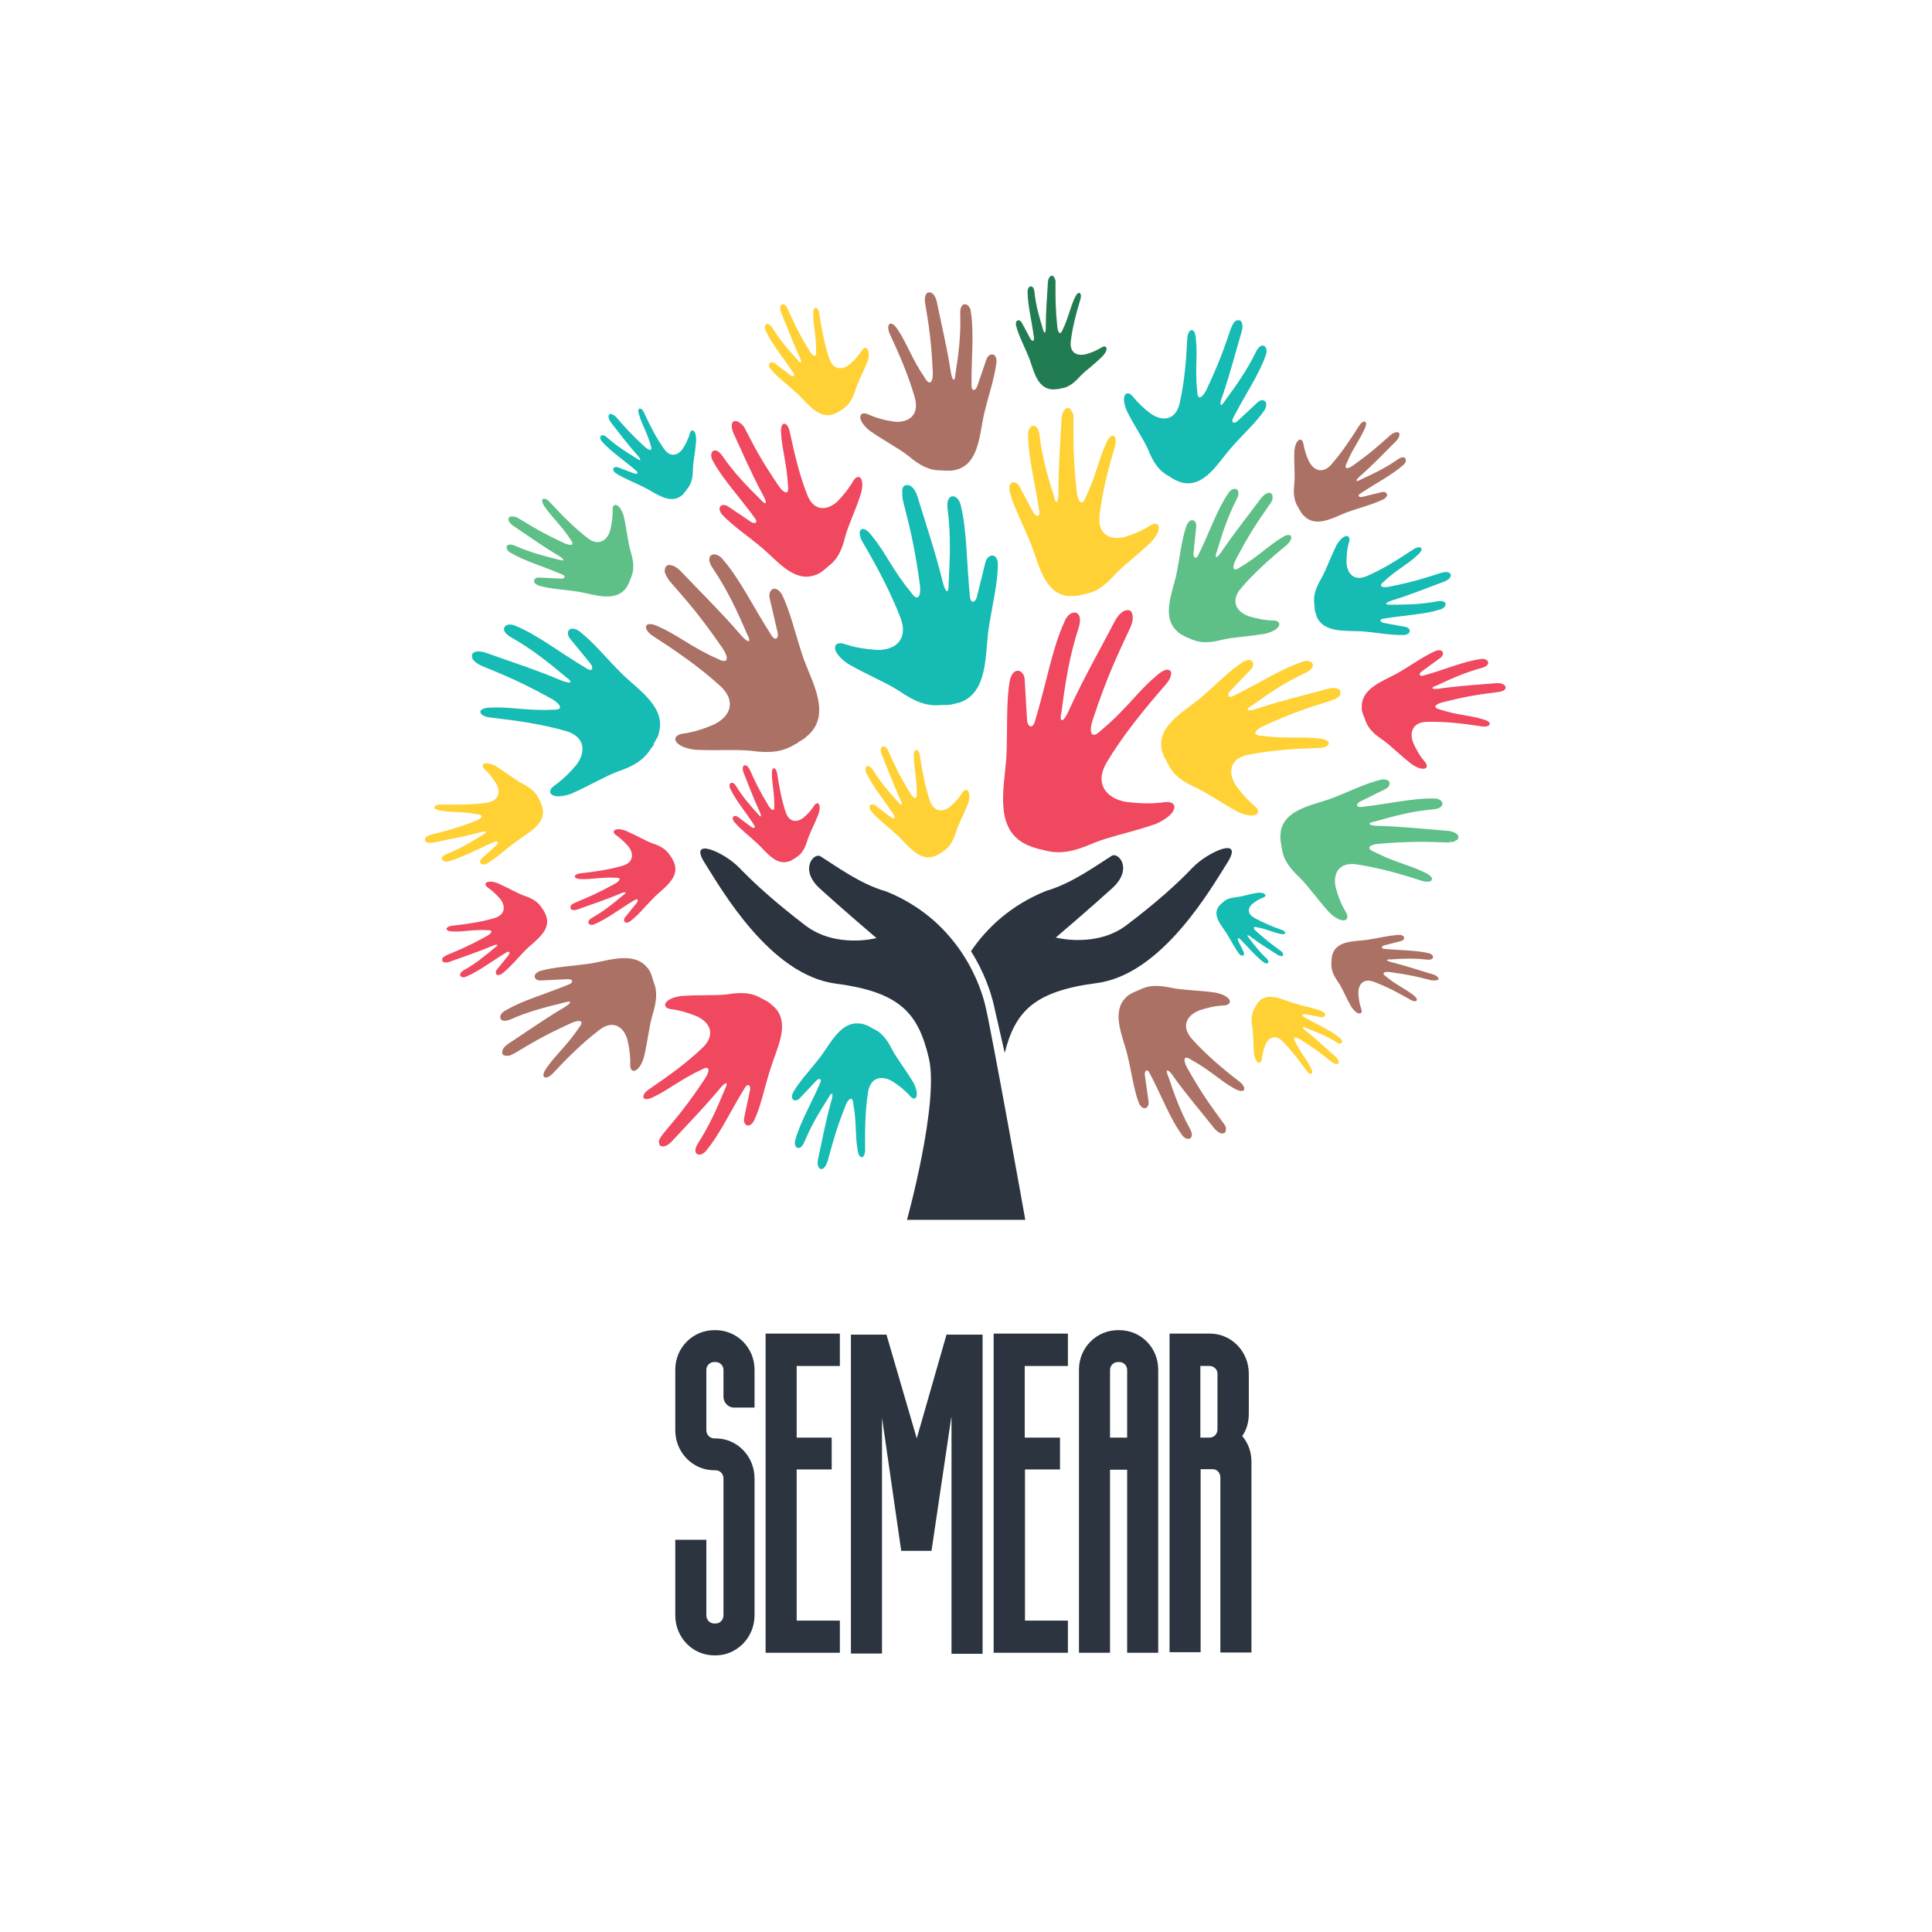 <?xml version="1.0" encoding="utf-8"?>
<svg viewBox="0 0 1000 1000" style="enable-background:new 0 0 1920 1080;" xmlns="http://www.w3.org/2000/svg">
  <defs>
    <style type="text/css">
	.st0{fill:#2B343F;}
	.st1{fill-rule:evenodd;clip-rule:evenodd;fill:#5EBF87;}
	.st2{fill-rule:evenodd;clip-rule:evenodd;fill:#16BBB3;}
	.st3{fill-rule:evenodd;clip-rule:evenodd;fill:#EF485F;}
	.st4{fill-rule:evenodd;clip-rule:evenodd;fill:#FFD134;}
	.st5{fill-rule:evenodd;clip-rule:evenodd;fill:#AC7165;}
	.st6{fill-rule:evenodd;clip-rule:evenodd;fill:#227C52;}
</style>
  </defs>
  <g transform="matrix(1.363, 0, 0, 1.363, -808.892, -188.873)" style="">
    <g>
      <g>
        <g>
          <path class="st0" d="M982.8,601.7c0,0-12.6-70.6-15.2-81.4c-2.6-10.8-12-32.9-37.6-43.2c-9.9-2.8-19.1-9.7-24.9-13.3 c-2.5-1.7-8.3,4.9-0.3,12.2c8,7.3,21.5,18.8,21.5,18.8s-15.3,4.1-27-4.8c-11.6-8.9-19.1-15.7-25-21.8 c-5.8-6.1-19.7-12.1-13.2-1.9c6.5,10.3,24.9,42.5,49.7,45.8c24.7,3.2,31.4,11.4,35.4,28.3c4,16.9-8.3,61.4-8.3,61.4H982.8z"/>
          <path class="st0" d="M1046.4,468c-5.8,6.1-13.3,12.9-25,21.8c-11.6,8.9-27,4.8-27,4.8s13.5-11.5,21.5-18.8 c8-7.3,2.2-13.9-0.3-12.2c-5.8,3.6-15.1,10.5-24.9,13.3c-13.6,5.5-22.6,14.2-28.5,22.9c5.2,8.2,7.5,15.7,8.5,19.7 c0.7,3.2,2.4,10.4,4.3,18.9c4-15.7,11.1-23.4,34.9-26.5c24.7-3.2,43.2-35.5,49.7-45.8C1066,455.9,1052.2,462,1046.4,468z"/>
        </g>
      </g>
      <g>
        <path class="st1" d="M831.6,361.3c0-0.1,0.1-0.1,0.1-0.2c0.1-0.2,0.2-0.4,0.3-0.6c0-0.1,0.1-0.1,0.1-0.2c0.1-0.2,0.2-0.4,0.3-0.6 c0,0,0,0,0-0.1c0.1-0.2,0.2-0.5,0.3-0.7c0-0.1,0-0.1,0.1-0.2c0.1-0.3,0.2-0.5,0.3-0.8c1.3-3.1,1.1-6-0.3-10.4 c-0.9-3.2-1.3-7.8-2.5-13c-1.5-5-4.3-5.2-4.2-2.3c0.1,2.5-0.3,5.1-0.9,7.8c-1.3,4.1-4.6,6-8.6,2.9c-5-3.9-9.7-8.6-14.2-13.5 c-2.3-2.6-4.4-1.5-2,1.7c2.6,3.9,6.1,6.8,9.7,12.3c1.8,2.3,0.2,2.5-2.2,1.5c-8.6-4-12.1-6.2-17.7-9.6c-0.2-0.1-0.4-0.2-0.6-0.3 c0,0,0,0-0.1,0c-0.2-0.1-0.4-0.2-0.5-0.2c0,0-0.1,0-0.1,0c-0.2-0.1-0.3-0.1-0.5-0.1c0,0-0.1,0-0.1,0c-0.2,0-0.3,0-0.4,0 c0,0,0,0-0.1,0c-0.1,0-0.3,0-0.4,0c0,0,0,0,0,0c-0.1,0-0.2,0.1-0.3,0.1c0,0,0,0,0,0c-0.1,0-0.2,0.1-0.2,0.2c0,0,0,0,0,0 c-0.1,0.1-0.1,0.1-0.2,0.2c0,0,0,0,0,0c0,0.1-0.1,0.1-0.1,0.2l0,0c-0.2,0.7,0.3,1.8,1.7,2.8c5.7,3.8,10.9,7.6,16.8,11.1 c3,1.7,3,2.6,0.5,1.8c-5.7-1.4-10.9-2.8-16.6-5.3c-3.6-1.6-4.2,1.5-1.4,2.8c5,3,12.3,5.1,19.3,8.1c1.6,0.6,1.1,1.6-0.3,1.6 l-8.2-0.4c-2.1-0.2-3.3,1.8-0.5,3c4.6,1.4,9.9,1.5,15.9,2.5c5.8,1.1,13.3,3.8,17.3-1.4l0,0c0,0,0-0.1,0.1-0.1 c0-0.1,0.1-0.1,0.1-0.2C831.5,361.6,831.5,361.5,831.6,361.3z"/>
        <path class="st2" d="M1070.9,291.5l-7.5,7c-1.4,1.1-2.6,0.6-1.6-1.3c4.4-8.6,9.8-16.4,12.2-23.4c1.6-3.5-1.4-6.1-3.6-1.6 c-3.4,7-7.4,12.6-11.7,18.5c-1.7,2.8-2.5,1.9-0.9-2.1c2.8-8.1,4.8-16,7.2-24.2c0.6-2.1,0.2-3.6-0.6-4.1l0,0c0,0,0,0,0,0 c0,0-0.1,0-0.1-0.1c0,0,0,0-0.1,0c0,0-0.1,0-0.1,0c0,0,0,0-0.1,0c0,0-0.1,0-0.1,0c0,0,0,0-0.1,0c0,0-0.1,0-0.1,0c0,0,0,0-0.1,0 c-0.1,0-0.1,0-0.2,0c0,0,0,0-0.1,0c-0.1,0-0.3,0.1-0.4,0.2c0,0,0,0-0.1,0c-0.1,0-0.1,0.1-0.2,0.1c0,0-0.1,0-0.1,0.1 c0,0-0.1,0.1-0.1,0.1c0,0-0.1,0.1-0.1,0.1c0,0-0.1,0.1-0.1,0.1c0,0-0.1,0.1-0.1,0.1c0,0.1-0.1,0.1-0.1,0.2c0,0-0.1,0.1-0.1,0.1 c0,0.1-0.1,0.1-0.1,0.2c0,0-0.1,0.1-0.1,0.1c0,0.1-0.1,0.1-0.1,0.2c0,0.1-0.1,0.1-0.1,0.2c0,0.1-0.1,0.2-0.1,0.2 c0,0.1-0.1,0.1-0.1,0.2c0,0.1-0.1,0.2-0.1,0.3c0,0,0,0.1-0.1,0.1c-0.1,0.2-0.1,0.3-0.2,0.5c-2.7,7.8-4.3,12.7-9.4,23.5 c-1.5,2.9-3.3,4-3.4,0.4c-0.9-8.2,0.2-13.9-0.5-19.7c-0.2-5.1-3.1-4.4-3.3-0.1c-0.4,8.4-1.1,16.6-2.9,24.4 c-1.4,6.1-6.1,7-10.6,4.1c-2.8-2-5.2-4.3-7.2-6.8c-2.3-2.8-4.8-0.4-2.2,5.6c3,6,6.3,10.6,8,14.5c2.2,5.4,4.4,8.4,8.1,10.3 c0.3,0.2,0.6,0.4,0.9,0.6c0.1,0,0.2,0.1,0.2,0.1c0.3,0.2,0.6,0.3,0.9,0.5c0,0,0.1,0,0.1,0.1c0.3,0.1,0.5,0.2,0.7,0.3 c0.1,0,0.2,0.1,0.3,0.1c0.2,0.1,0.5,0.2,0.7,0.3c0.1,0,0.2,0.1,0.3,0.1c0.2,0.1,0.4,0.1,0.6,0.2c0.1,0,0.2,0.1,0.3,0.1 c0,0,0.1,0,0.1,0l0,0c8,1.7,13-6.9,17.8-12.6c5-5.8,10-10.1,13.4-15.2C1075.5,290.6,1072.7,289.6,1070.9,291.5z"/>
        <path class="st3" d="M1035.7,443.2c-4.7,0.7-9.6,0.5-14.7-0.1c-7.9-1.5-12-7.3-7.1-15.3c6.1-10.1,13.9-19.7,22.1-29.1 c4.3-4.8,1.9-8.5-3.6-3.3c-6.7,5.5-11.3,12.7-20.8,20.5c-3.8,3.8-4.7,0.8-3.2-3.9c5.6-16.8,9-23.7,14.1-34.7 c0.1-0.2,0.2-0.5,0.3-0.7c0-0.1,0.1-0.1,0.1-0.2c0.1-0.2,0.1-0.3,0.2-0.5c0-0.1,0.1-0.2,0.1-0.3c0-0.1,0.1-0.3,0.1-0.4 c0-0.1,0-0.2,0.1-0.3c0-0.1,0.1-0.2,0.1-0.4c0-0.1,0-0.2,0-0.2c0-0.1,0-0.2,0.1-0.3c0-0.1,0-0.2,0-0.2c0-0.1,0-0.2,0-0.3 c0-0.1,0-0.1,0-0.2c0-0.1,0-0.2,0-0.3c0-0.1,0-0.1,0-0.2c0-0.1,0-0.2,0-0.3c0-0.1,0-0.1,0-0.2c0-0.1,0-0.2-0.1-0.3 c0,0,0-0.1,0-0.1c-0.1-0.2-0.2-0.5-0.3-0.7c0,0,0,0,0-0.1c0-0.1-0.1-0.1-0.1-0.2c0,0,0,0-0.1-0.1c0-0.1-0.1-0.1-0.1-0.1 c0,0-0.1,0-0.1-0.1c-0.1,0-0.1-0.1-0.2-0.1c0,0-0.1,0-0.1-0.1c-0.1,0-0.1-0.1-0.2-0.1c0,0-0.1,0-0.1,0c-0.1,0-0.1,0-0.2,0 c0,0,0,0-0.1,0l0,0c-1.4-0.2-3.3,1-4.9,3.8c-5.9,11.3-11.9,21.8-17.2,33.3c-2.5,5.9-4.3,6.1-3.2,1.3c1.4-10.8,2.9-20.8,6.5-31.8 c2.2-7.1-3.6-7.4-5.5-2c-4.6,9.9-6.9,23.8-11.1,37.5c-0.8,3-2.7,2.4-3-0.2l-0.9-15.2c0-4-4.1-5.7-5.6-0.4 c-1.6,8.9-0.8,18.7-1.4,30c-0.9,11.8-4.8,27.5,8.5,33.1c0,0,0.1,0,0.1,0c0.3,0.1,0.5,0.2,0.8,0.3c0,0,0.1,0,0.1,0.1 c0.6,0.2,1.2,0.4,1.9,0.6c0.1,0,0.2,0,0.3,0.1c0.2,0.1,0.5,0.1,0.8,0.2c0.1,0,0.2,0,0.3,0.1c0.4,0.1,0.7,0.1,1.1,0.2 c6,1.8,11.3,0.9,19.3-2.6c5.8-2.4,14.1-4,23.5-7.2C1041.2,447.6,1041.1,442.5,1035.7,443.2z"/>
        <path class="st4" d="M1102.1,402.9C1102.2,402.8,1102.2,402.8,1102.1,402.9c0.1-0.1,0.2-0.2,0.2-0.3c0,0,0,0,0-0.1 c0.1-0.2,0.2-0.3,0.2-0.5c0,0,0,0,0-0.1c0-0.1,0-0.1,0-0.2c0,0,0,0,0-0.1c0-0.1,0-0.1,0-0.2c0,0,0-0.1,0-0.1c0,0,0-0.1,0-0.1 c0,0,0-0.1,0-0.1c0,0,0-0.1,0-0.1c0,0,0,0,0-0.1c0,0,0-0.1-0.1-0.1c0,0,0,0,0,0l0,0c-0.6-0.8-2.2-1.3-4.5-0.7 c-9.1,2.5-17.7,4.5-26.6,7.4c-4.4,1.6-5.4,0.7-2.3-1.1c6.5-4.6,12.7-8.9,20.4-12.4c4.9-2.3,2.2-5.7-1.7-4 c-7.6,2.5-16.3,8.2-25.8,12.8c-2,1.1-2.6-0.3-1.4-1.7l7.8-8.1c2.1-2,1.1-5.1-2.6-3.2c-5.6,3.6-10.5,8.9-16.9,14.3 c-6.4,5.1-15.9,10.4-14.2,19.1l0,0c0,0,0,0.1,0,0.1c0,0.1,0.1,0.2,0.1,0.3c0,0.2,0.1,0.4,0.2,0.6c0,0.1,0.1,0.2,0.1,0.3 c0.1,0.3,0.2,0.5,0.3,0.8c0,0.1,0.1,0.2,0.1,0.3c0.1,0.3,0.2,0.5,0.4,0.8c0,0,0,0.1,0.1,0.1c0.2,0.3,0.3,0.6,0.5,1 c0,0.1,0.1,0.2,0.1,0.3c0.2,0.3,0.4,0.7,0.6,1c2,4.1,5.2,6.5,11,9.1c4.2,2,9.2,5.6,15.7,9.1c6.5,2.9,9.2,0.3,6.2-2.3 c-2.7-2.2-5.1-4.9-7.3-8c-3.1-5-2.1-10.1,4.7-11.5c8.5-1.7,17.6-2.3,26.8-2.6c4.8-0.1,5.5-3.2,0-3.6c-6.3-0.8-12.6,0.2-21.5-1 c-4-0.2-2.8-2.1,0.5-3.7c11.9-5.4,17.3-7,25.8-9.7c0.2-0.1,0.4-0.1,0.5-0.2c0.1,0,0.1,0,0.2-0.1c0.1,0,0.2-0.1,0.3-0.1 c0.1,0,0.1-0.1,0.2-0.1c0.1,0,0.2-0.1,0.3-0.1c0.1,0,0.1-0.1,0.2-0.1c0.1,0,0.2-0.1,0.2-0.1c0.1,0,0.1-0.1,0.1-0.1 c0.1,0,0.1-0.1,0.2-0.1c0,0,0.1-0.1,0.1-0.1c0.1,0,0.1-0.1,0.2-0.1c0,0,0.1-0.1,0.1-0.1c0.1,0,0.1-0.1,0.2-0.1 c0,0,0.1-0.1,0.1-0.1C1102.1,403,1102.1,402.9,1102.1,402.9z"/>
        <path class="st2" d="M1070.8,490.7c3.8,0.7,6.2,2,8.9,2.5c2.3,0.6,2.4-0.8,0.5-1.5c-3.7-1.3-7.3-2.8-10.6-4.7 c-2.6-1.5-2.3-3.7-0.4-5.3c1.3-1,2.6-1.8,4-2.3c1.6-0.6,0.8-2.1-2.2-1.8c-3.1,0.5-5.6,1.4-7.6,1.6c-2.7,0.3-4.4,0.8-5.7,2.2 c-0.2,0.1-0.4,0.3-0.5,0.4c0,0-0.1,0.1-0.1,0.1c-0.1,0.1-0.2,0.2-0.3,0.3c0,0-0.1,0.1-0.1,0.1c-0.3,0.3-0.5,0.6-0.7,0.9 c0,0,0,0,0,0l0,0c-1.9,3.3,1.3,6.8,3.2,9.7c1.9,3,3.2,5.9,5,8.1c1.2,1.2,2.1,0.1,1.5-1l-2.1-4.3c-0.3-0.8,0.1-1.2,0.8-0.5 c3.2,3.2,6,6.6,8.8,8.7c1.4,1.2,2.9,0.2,1.2-1.4c-2.7-2.5-4.6-5-6.7-7.8c-1-1.2-0.5-1.4,1.1-0.1c3.2,2.4,6.5,4.4,9.9,6.6 c0.9,0.5,1.6,0.6,1.9,0.3l0,0c0,0,0,0,0,0c0,0,0.1-0.1,0.1-0.1c0,0,0,0,0-0.1c0,0,0-0.1,0-0.1c0,0,0-0.1,0-0.1c0,0,0-0.1,0-0.1 c0,0,0-0.1,0-0.1c0,0,0-0.1,0-0.1c0,0,0-0.1,0-0.1c0,0,0-0.1-0.1-0.2c0,0,0-0.1-0.1-0.1c0-0.1-0.1-0.1-0.1-0.2 c0,0-0.1-0.1-0.1-0.1c-0.1-0.1-0.1-0.1-0.2-0.2c0,0-0.1-0.1-0.1-0.1c-0.1-0.1-0.2-0.2-0.4-0.3c-3.1-2.3-5.1-3.7-9.2-7.4 C1069.4,491.2,1069.2,490.2,1070.8,490.7z"/>
        <path class="st1" d="M1144,458.3c0.1,0,0.1,0,0.2,0c0.1,0,0.2,0,0.3,0c0.1,0,0.1,0,0.2,0c0.1,0,0.2,0,0.3,0c0.1,0,0.1,0,0.2,0 c0.1,0,0.2,0,0.2-0.1c0.1,0,0.1,0,0.2,0c0.1,0,0.1,0,0.2-0.1c0,0,0.1,0,0.1-0.1c0.1,0,0.1-0.1,0.2-0.1c0,0,0.1,0,0.1-0.1 c0.1,0,0.1-0.1,0.2-0.1c0,0,0.1,0,0.1-0.1c0.1,0,0.1-0.1,0.2-0.1c0,0,0,0,0.1,0c0.1-0.1,0.3-0.2,0.3-0.4c0,0,0,0,0,0 c0,0,0.1-0.1,0.1-0.1c0,0,0,0,0-0.1c0,0,0-0.1,0.1-0.1c0,0,0,0,0-0.1c0,0,0-0.1,0-0.1c0,0,0,0,0-0.1c0,0,0-0.1,0-0.1 c0,0,0,0,0-0.1c0,0,0-0.1,0-0.1c0,0,0,0,0,0l0,0c-0.2-0.9-1.5-1.8-3.8-2.1c-8.9-0.7-17.2-1.6-26.1-1.9c-4.5,0-5.1-1.1-1.7-1.7 c7.3-2.1,14.1-3.9,22.2-4.6c5.1-0.5,3.8-4.4-0.2-4.1c-7.6-0.2-17.2,2.1-27.1,3.2c-2.2,0.3-2.3-1.1-0.7-2l9.5-4.7 c2.5-1.1,2.6-4.2-1.3-3.7c-6.1,1.4-12.2,4.6-19.6,7.4c-7.3,2.5-17.5,4.2-18.7,12.6l0,0c0,0,0,0.1,0,0.1c0,0.1,0,0.2,0,0.3 c0,0.2,0,0.4-0.1,0.6c0,0.1,0,0.2,0,0.3c0,0.3,0,0.5,0,0.8c0,0.1,0,0.2,0,0.3c0,0.3,0,0.6,0.1,0.9c0,0,0,0.1,0,0.1 c0,0.3,0.1,0.7,0.2,1c0,0.1,0,0.2,0,0.3c0.1,0.4,0.1,0.7,0.2,1.1c0.5,4.3,2.6,7.5,7,11.6c3.1,3.1,6.4,7.9,11.1,13.1 c4.9,4.7,8.2,3.2,6.3-0.1c-1.7-2.8-3-6-3.9-9.4c-1.2-5.5,1.4-9.7,7.8-8.8c8.2,1.2,16.5,3.5,24.7,6.2c4.3,1.4,6-1.1,1.1-3.2 c-5.4-2.7-11.3-3.8-18.9-7.7c-3.5-1.4-1.8-2.8,1.6-3.1c12.3-1,17.7-0.8,26.2-0.5c0.2,0,0.4,0,0.5,0c0.1,0,0.1,0,0.2,0 C1143.8,458.3,1143.9,458.3,1144,458.3z"/>
        <path class="st2" d="M967.6,352.4l-3.2,13c-0.7,2.2-2.4,2.4-2.6-0.3c-1.3-12.5-1.1-24.9-3.4-34.2c-0.8-5-5.9-5.6-5.1,0.8 c1.3,10.1,0.9,19,0.4,28.5c0.1,4.3-1.3,3.8-2.5-1.7c-2.7-10.8-6.1-20.8-9.4-31.6c-0.9-2.7-2.4-4.1-3.6-4.1l0,0c0,0,0,0-0.1,0 c-0.1,0-0.1,0-0.2,0c0,0-0.1,0-0.1,0c-0.1,0-0.1,0-0.2,0c0,0-0.1,0-0.1,0c-0.1,0-0.1,0-0.2,0.1c0,0-0.1,0-0.1,0 c-0.1,0-0.1,0.1-0.2,0.1c0,0,0,0-0.1,0.1c-0.1,0-0.1,0.1-0.2,0.1c0,0,0,0-0.1,0.1c-0.1,0.1-0.2,0.3-0.3,0.5c0,0,0,0.1,0,0.1 c0,0.1-0.1,0.2-0.1,0.2c0,0,0,0.1,0,0.1c0,0.1,0,0.2-0.1,0.2c0,0.1,0,0.1,0,0.2c0,0.1,0,0.2,0,0.2c0,0.1,0,0.1,0,0.2 c0,0.1,0,0.2,0,0.3c0,0.1,0,0.1,0,0.2c0,0.1,0,0.2,0,0.3c0,0.1,0,0.1,0,0.2c0,0.1,0,0.2,0,0.3c0,0.1,0,0.1,0,0.2 c0,0.1,0,0.2,0,0.4c0,0.1,0,0.1,0,0.2c0,0.1,0,0.3,0.1,0.4c0,0.1,0,0.1,0,0.2c0,0.2,0.1,0.4,0.1,0.7c2.6,10.4,4.4,16.9,6.5,32.3 c0.5,4.3-0.8,6.7-3.4,2.8c-6.9-8.3-9.7-15.2-14.6-21.1c-3.8-5.4-6.6-2.6-3.6,2.3c5.5,9.4,10.6,19,14.3,28.7 c2.8,7.7-1.6,12-8.7,12c-4.5-0.3-8.8-0.9-12.7-2.3c-4.5-1.4-5.5,3,1.6,7.7c7.6,4.3,14.5,7.1,19.1,10.1c6.3,4.3,10.8,6,16.2,5.4 c0.5,0,1,0,1.4,0c0.1,0,0.2,0,0.3,0c0.4,0,0.9,0,1.3-0.1c0,0,0.1,0,0.1,0c0.4,0,0.7-0.1,1.1-0.2c0.1,0,0.2,0,0.4-0.1 c0.3-0.1,0.7-0.1,1-0.2c0.1,0,0.2-0.1,0.3-0.1c0.3-0.1,0.5-0.2,0.8-0.2c0.1,0,0.3-0.1,0.4-0.1c0.1,0,0.1,0,0.2-0.1l0,0 c9.9-3.8,9.3-16.8,10.4-26.5c1.4-9.9,3.7-18.2,3.7-26.1C972.1,348.1,968.3,349,967.6,352.4z"/>
        <path class="st1" d="M1080,342.9c-4.9,2.9-8.7,7-15.6,11.1c-2.9,2-3.1,0-1.7-2.8c5.4-10.3,8.3-14.4,12.8-20.9 c0.1-0.1,0.2-0.3,0.3-0.4c0,0,0-0.1,0.1-0.1c0.1-0.1,0.1-0.2,0.2-0.3c0-0.1,0-0.1,0.1-0.2c0-0.1,0.1-0.2,0.1-0.2 c0-0.1,0-0.1,0.1-0.2c0-0.1,0.1-0.1,0.1-0.2c0-0.1,0-0.1,0.1-0.2c0-0.1,0-0.1,0.1-0.2c0,0,0-0.1,0-0.1c0-0.1,0-0.1,0-0.2 c0,0,0-0.1,0-0.1c0-0.1,0-0.1,0-0.2c0,0,0-0.1,0-0.1c0-0.1,0-0.1,0-0.2c0,0,0-0.1,0-0.1c0-0.1,0-0.1,0-0.2c0,0,0-0.1,0-0.1 c0-0.1,0-0.2,0-0.2c0,0,0,0,0,0c0-0.1,0-0.1-0.1-0.2c0,0,0,0,0-0.1c0,0,0-0.1-0.1-0.1c0,0,0,0,0-0.1c0,0,0-0.1-0.1-0.1 c0,0,0,0,0-0.1c0,0-0.1-0.1-0.1-0.1c0,0,0,0-0.1,0c0,0-0.1,0-0.1-0.1c0,0,0,0-0.1,0c0,0-0.1,0-0.1-0.1c0,0,0,0,0,0l0,0 c-0.9-0.3-2.2,0.3-3.5,1.9c-5,6.7-9.9,12.8-14.6,19.7c-2.2,3.5-3.4,3.5-2.2,0.5c2-6.8,4.1-13.1,7.5-19.8c2.2-4.3-1.6-5.2-3.4-1.9 c-4,5.9-7,14.6-11.1,23c-0.8,1.9-2,1.3-1.9-0.5l1-9.9c0.4-2.6-2-4.1-3.6-0.8c-2,5.6-2.5,12-4,19.2c-1.7,7-5.5,16,0.5,21.2l0,0 c0,0,0.1,0,0.1,0.1c0.1,0.1,0.2,0.1,0.2,0.2c0.2,0.1,0.3,0.2,0.5,0.4c0.1,0,0.1,0.1,0.2,0.1c0.2,0.1,0.4,0.3,0.6,0.4 c0.1,0,0.2,0.1,0.3,0.1c0.2,0.1,0.5,0.3,0.7,0.4c0,0,0.1,0,0.1,0.1c0.3,0.1,0.6,0.3,0.9,0.4c0.1,0,0.2,0.1,0.2,0.1 c0.3,0.1,0.6,0.2,1,0.4c3.7,1.8,7.2,1.7,12.7,0.3c4-0.9,9.5-1.1,15.9-2.2c6.1-1.5,6.6-4.9,3.1-5c-3.1,0-6.2-0.7-9.4-1.6 c-4.9-1.8-7-5.9-3-10.6c5-5.9,11.1-11.3,17.3-16.4C1085.2,342.8,1084,340.1,1080,342.9z"/>
        <path class="st4" d="M1030.3,338.1c-2.9,1.9-6.2,3.3-9.8,4.4c-5.7,1.4-10.2-1.2-9.5-8c1-8.7,3.2-17.5,5.8-26.2 c1.4-4.6-1.4-6.3-3.4-1.1c-2.7,5.8-3.7,12-7.6,20.1c-1.4,3.7-2.9,2-3.4-1.6c-1.4-13-1.3-18.6-1.3-27.6c0-0.2,0-0.4,0-0.6 c0-0.1,0-0.1,0-0.2c0-0.1,0-0.2,0-0.4c0-0.1,0-0.1,0-0.2c0-0.1,0-0.2,0-0.3c0-0.1,0-0.1,0-0.2c0-0.1,0-0.2-0.1-0.3 c0-0.1,0-0.1,0-0.2c0-0.1,0-0.2-0.1-0.2c0-0.1,0-0.1-0.1-0.2c0-0.1,0-0.1-0.1-0.2c0,0,0-0.1-0.1-0.1c0-0.1-0.1-0.1-0.1-0.2 c0,0,0-0.1-0.1-0.1c0-0.1-0.1-0.1-0.1-0.2c0,0,0-0.1-0.1-0.1c0-0.1-0.1-0.1-0.1-0.2c0,0,0,0,0-0.1c-0.1-0.1-0.3-0.3-0.4-0.4 c0,0,0,0-0.1,0c0,0-0.1-0.1-0.1-0.1c0,0,0,0-0.1,0c0,0-0.1,0-0.1-0.1c0,0,0,0-0.1,0c0,0-0.1,0-0.1,0c0,0-0.1,0-0.1,0 c0,0-0.1,0-0.1,0c0,0-0.1,0-0.1,0c0,0-0.1,0-0.1,0c0,0,0,0,0,0v0c-1,0.3-1.9,1.7-2.1,4c-0.5,9.4-1.2,18.2-1.2,27.6 c0.1,4.7-1,5.4-1.7,1.9c-2.4-7.6-4.5-14.8-5.5-23.3c-0.7-5.4-4.7-3.8-4.3,0.4c0,8,2.7,18,4.2,28.5c0.4,2.3-1.1,2.4-2.1,0.8 l-5.3-9.9c-1.2-2.6-4.5-2.6-3.9,1.5c1.7,6.4,5.2,12.7,8.3,20.5c2.9,7.6,5,18.3,13.8,19.4v0c0,0,0.1,0,0.1,0c0.1,0,0.2,0,0.3,0 c0.2,0,0.4,0,0.7,0c0.1,0,0.2,0,0.3,0c0.3,0,0.6,0,0.9,0c0.1,0,0.2,0,0.3,0c0.3,0,0.6-0.1,0.9-0.1c0,0,0.1,0,0.1,0 c0.3,0,0.7-0.1,1.1-0.2c0.1,0,0.2,0,0.3-0.1c0.4-0.1,0.8-0.2,1.1-0.3c4.5-0.6,7.8-2.9,12.1-7.7c3.2-3.4,8.2-7,13.5-12.1 C1035.3,339.4,1033.7,336,1030.3,338.1z"/>
        <path class="st5" d="M897.1,420.1c0.1,0,0.1-0.1,0.2-0.1c0.5-0.3,1-0.6,1.5-0.9c0,0,0.1,0,0.1-0.1c0.2-0.1,0.4-0.3,0.6-0.5 c0,0,0,0,0.1-0.1c9.8-7.8,2.7-19.9-0.9-29.5c-3.2-9.3-4.9-17.6-8.3-24.6c-2.6-4.1-5.5-1.7-4.6,1.7l3,12.9c0.4,2.2-1,3.2-2.4,0.9 c-6.7-10.4-12-21.4-18.2-28.5c-2.9-4-7.7-2.3-4.1,3c5.6,8.3,9.3,16.3,13,24.9c2,3.7,0.5,4-3-0.3c-7.2-8.3-14.7-15.6-22.3-23.6 c-2-2-3.9-2.5-5-2l0,0c0,0,0,0,0,0c-0.1,0-0.1,0.1-0.1,0.1c0,0,0,0-0.1,0.1c0,0-0.1,0.1-0.1,0.1c0,0,0,0-0.1,0.1 c0,0-0.1,0.1-0.1,0.1c0,0,0,0-0.1,0.1c0,0-0.1,0.1-0.1,0.2c0,0,0,0,0,0.1c0,0.1,0,0.1-0.1,0.2c0,0,0,0,0,0.1 c0,0.2-0.1,0.4-0.1,0.6c0,0,0,0.1,0,0.1c0,0.1,0,0.2,0,0.3c0,0,0,0.1,0,0.1c0,0.1,0,0.2,0,0.2c0,0,0,0.1,0,0.1 c0,0.1,0,0.2,0.1,0.2c0,0.1,0,0.1,0.1,0.2c0,0.1,0.1,0.2,0.1,0.3c0,0.1,0,0.1,0.1,0.2c0,0.1,0.1,0.2,0.1,0.3 c0,0.1,0.1,0.1,0.1,0.2c0,0.1,0.1,0.2,0.2,0.3c0,0.1,0.1,0.1,0.1,0.2c0.1,0.1,0.1,0.2,0.2,0.3c0,0.1,0.1,0.1,0.1,0.2 c0.1,0.1,0.2,0.2,0.2,0.3c0,0.1,0.1,0.1,0.1,0.2c0.1,0.2,0.3,0.3,0.4,0.5c6.9,7.9,11.4,12.9,20.1,25.5c2.3,3.5,2.3,6.2-1.8,4 c-9.7-4.2-15.3-9.1-22.2-12.1c-5.8-3-6.9,0.6-2.2,3.6c9,5.8,17.8,11.9,25.4,18.9c5.9,5.5,3.9,11.3-2.3,14.4 c-4.1,1.8-8.1,3.1-12.2,3.6c-4.6,0.8-3.5,5,4.8,6.1c8.6,0.4,15.9-0.2,21.3,0.4c7.4,1,12.1,0.4,16.7-2.5c0.3-0.1,0.6-0.3,0.8-0.4 c0.1,0,0.2-0.1,0.2-0.1C896.7,420.4,896.9,420.2,897.1,420.1z"/>
        <path class="st3" d="M917.5,321.2c-1.6,2.8-3.7,5.4-6.1,7.9c-4.1,3.6-8.9,3.5-11.3-2.4c-3-7.5-4.9-15.7-6.7-24 c-0.8-4.3-3.8-4.5-3.3,0.6c0.3,5.9,2.2,11.4,2.6,19.8c0.5,3.6-1.5,2.9-3.4,0.2c-6.8-10-9.2-14.7-13-22.1 c-0.1-0.2-0.2-0.3-0.3-0.5c0,0-0.1-0.1-0.1-0.1c-0.1-0.1-0.1-0.2-0.2-0.3c0-0.1-0.1-0.1-0.1-0.1c-0.1-0.1-0.1-0.2-0.2-0.2 c0,0-0.1-0.1-0.1-0.1c-0.1-0.1-0.1-0.1-0.2-0.2c0,0-0.1-0.1-0.1-0.1c-0.1-0.1-0.1-0.1-0.2-0.2c0,0-0.1-0.1-0.1-0.1 c-0.1,0-0.1-0.1-0.2-0.1c0,0-0.1-0.1-0.1-0.1c-0.1,0-0.1-0.1-0.2-0.1c0,0-0.1-0.1-0.1-0.1c-0.1,0-0.1-0.1-0.2-0.1 c0,0-0.1,0-0.1-0.1c-0.1,0-0.1-0.1-0.2-0.1c0,0,0,0-0.1,0c-0.2-0.1-0.3-0.1-0.5-0.1c0,0,0,0-0.1,0c-0.1,0-0.1,0-0.2,0 c0,0,0,0-0.1,0c0,0-0.1,0-0.1,0c0,0,0,0-0.1,0c0,0-0.1,0-0.1,0c0,0,0,0-0.1,0c0,0-0.1,0-0.1,0.1c0,0,0,0-0.1,0 c0,0-0.1,0.1-0.1,0.1c0,0,0,0,0,0l0,0c-0.7,0.6-0.8,2.2,0,4.2c3.7,7.9,6.9,15.5,11,23.1c2.2,3.8,1.6,4.8-0.6,2.3 c-5.3-5.2-10.1-10.2-14.6-16.7c-2.9-4.1-5.5-1.1-3.4,2.2c3.5,6.6,10.1,13.6,15.8,21.5c1.3,1.7,0.2,2.4-1.4,1.5l-8.6-5.8 c-2.2-1.6-4.8-0.2-2.5,2.9c4.2,4.5,9.8,8.1,15.7,13.1c5.7,5,12,12.9,19.8,9.9l0,0c0,0,0.1,0,0.1,0c0.1,0,0.2-0.1,0.3-0.1 c0.2-0.1,0.4-0.2,0.6-0.3c0.1,0,0.2-0.1,0.2-0.1c0.2-0.1,0.5-0.3,0.7-0.4c0.1-0.1,0.2-0.1,0.3-0.2c0.2-0.1,0.5-0.3,0.7-0.5 c0,0,0.1,0,0.1-0.1c0.3-0.2,0.5-0.4,0.8-0.6c0.1-0.1,0.1-0.1,0.2-0.2c0.3-0.2,0.5-0.5,0.8-0.7c3.4-2.5,5.2-5.8,6.6-11.6 c1.1-4.1,3.7-9.3,5.8-15.8C922.2,320,919.4,318,917.5,321.2z"/>
        <path class="st5" d="M968,275.2l-3.5,10.2c-0.7,1.7-2.1,1.8-2.1-0.4c-0.1-10.1,1-20-0.2-27.6c-0.2-4-4.3-4.9-4.1,0.3 c0.3,8.1-0.6,15.3-1.8,22.8c-0.2,3.4-1.3,3-1.9-1.5c-1.4-8.9-3.4-17.1-5.2-25.9c-0.5-2.2-1.6-3.4-2.6-3.5l0,0c-0.1,0-0.2,0-0.3,0 c0,0,0,0-0.1,0c-0.1,0-0.2,0.1-0.3,0.1c0,0,0,0-0.1,0c-0.1,0.1-0.2,0.1-0.3,0.2c0,0,0,0,0,0c-0.1,0.1-0.2,0.2-0.3,0.3 c0,0,0,0,0,0c-0.1,0.1-0.2,0.3-0.2,0.4c0,0,0,0,0,0.1c-0.1,0.2-0.1,0.3-0.2,0.5c0,0,0,0.1,0,0.1c0,0.2-0.1,0.4-0.1,0.6 c0,0,0,0.1,0,0.1c0,0.2,0,0.5,0,0.8c0,0,0,0.1,0,0.1c0,0.3,0,0.6,0.1,0.9c1.4,8.5,2.3,13.8,2.9,26.3c0.1,3.4-1.1,5.3-3,2 c-4.9-7.1-6.7-12.9-10.1-18c-2.7-4.6-5.1-2.6-3.1,1.6c3.7,7.9,7.1,15.9,9.4,24c1.7,6.4-2.2,9.5-7.8,9c-3.6-0.5-6.9-1.4-10-2.8 c-3.5-1.5-4.6,2,0.7,6.3c5.8,4,11.1,6.7,14.6,9.5c4.7,3.9,8.2,5.6,12.6,5.5c0.4,0,0.8,0.1,1.1,0.1c0.1,0,0.2,0,0.3,0 c0.4,0,0.7,0,1,0c0,0,0.1,0,0.1,0c0.3,0,0.6,0,0.9,0c0.1,0,0.2,0,0.3,0c0.3,0,0.5-0.1,0.8-0.1c0.1,0,0.2,0,0.3-0.1 c0.2,0,0.4-0.1,0.6-0.1c0.1,0,0.2-0.1,0.3-0.1c0,0,0.1,0,0.1,0l0,0c8.2-2.3,8.6-12.8,10.2-20.4c1.8-7.8,4.2-14.3,4.9-20.6 C971.9,272.1,968.8,272.6,968,275.2z"/>
        <path class="st3" d="M887.7,521.2L887.7,521.2C887.7,521.1,887.6,521.1,887.7,521.2c-0.2-0.2-0.2-0.2-0.3-0.3 c-0.1-0.1-0.3-0.3-0.5-0.4c-0.1-0.1-0.1-0.1-0.2-0.2c-0.2-0.2-0.4-0.3-0.6-0.5c-0.1-0.1-0.2-0.1-0.2-0.2 c-0.2-0.2-0.5-0.3-0.7-0.5c0,0-0.1,0-0.1-0.1c-0.3-0.2-0.6-0.3-0.9-0.5c-0.1,0-0.2-0.1-0.2-0.1c-0.3-0.2-0.7-0.3-1-0.5 c-3.7-2.3-7.6-2.7-13.6-1.7c-4.4,0.5-10.3,0.1-17.3,0.6c-6.8,1-7.6,4.5-3.8,5c3.3,0.4,6.6,1.4,10,2.8c5.1,2.5,6.8,7.1,2.1,11.7 c-6,5.8-13.1,10.9-20.3,15.8c-3.8,2.5-2.8,5.4,1.8,2.9c5.5-2.6,10.1-6.6,17.9-10.2c3.3-1.9,3.3,0.3,1.5,3.2 c-6.9,10.4-10.5,14.5-16,21.1c-0.1,0.1-0.2,0.3-0.3,0.4c0,0-0.1,0.1-0.1,0.1c-0.1,0.1-0.1,0.2-0.2,0.3c0,0.1-0.1,0.1-0.1,0.2 c-0.1,0.1-0.1,0.2-0.2,0.2c0,0.1-0.1,0.1-0.1,0.2c0,0.1-0.1,0.2-0.1,0.2c0,0.1-0.1,0.1-0.1,0.2c0,0.1-0.1,0.1-0.1,0.2 c0,0,0,0.1-0.1,0.1c0,0.1-0.1,0.1-0.1,0.2c0,0,0,0.1,0,0.1c0,0.1,0,0.1-0.1,0.2c0,0,0,0.1,0,0.1c0,0.1,0,0.1,0,0.2 c0,0,0,0.1,0,0.1c0,0.1,0,0.1,0,0.2c0,0,0,0,0,0.1c0,0.2,0,0.3,0.1,0.5c0,0,0,0,0,0.1c0,0.1,0,0.1,0.1,0.2c0,0,0,0,0,0.1 c0,0,0,0.1,0.1,0.1c0,0,0,0,0,0.1c0,0,0.1,0.1,0.1,0.1c0,0,0,0,0.1,0c0,0,0.1,0.1,0.1,0.1c0,0,0,0,0.1,0c0,0,0.1,0,0.1,0.1 c0,0,0,0,0,0l0,0c0.9,0.4,2.4,0,4-1.7c6.1-6.6,12.1-12.7,17.8-19.5c2.8-3.6,4-3.4,2.4-0.3c-2.9,7.1-5.8,13.6-10.2,20.5 c-2.8,4.4,1.1,5.7,3.4,2.4c4.9-5.9,9.1-14.9,14.4-23.5c1.1-1.9,2.3-1.1,2,0.7l-2.2,10.5c-0.7,2.7,1.7,4.7,3.7,1.3 c2.7-5.7,3.9-12.6,6.4-20.2C888.5,536.5,893.6,527.4,887.7,521.2z"/>
        <path class="st2" d="M842.1,420.3c0,0,0-0.1,0.1-0.1c0.2-0.3,0.3-0.6,0.5-0.9c0.1-0.1,0.1-0.2,0.2-0.3c0.1-0.3,0.3-0.6,0.4-0.8 c0-0.1,0.1-0.2,0.1-0.3c0.1-0.2,0.2-0.4,0.2-0.7c0-0.1,0.1-0.2,0.1-0.4c0,0,0-0.1,0-0.1l0,0c2.6-9.3-7.2-15.8-13.6-21.8 c-6.4-6.3-11.2-12.5-16.9-16.8c-3.8-2.3-5.2,0.9-3.1,3.2l7.7,9.4c1.2,1.7,0.5,3.1-1.6,1.7c-9.8-5.8-18.6-12.7-26.6-16 c-4-2.1-7.2,1.2-2.2,4.1c8,4.5,14.3,9.6,20.9,15.1c3.2,2.2,2.1,3-2.6,1c-9.3-3.9-18.4-6.8-27.9-10.2c-2.5-0.8-4.2-0.5-4.9,0.4 l0,0c0,0,0,0,0,0c0,0-0.1,0.1-0.1,0.1c0,0,0,0,0,0.1c0,0,0,0.1-0.1,0.1c0,0,0,0,0,0.1c0,0.1,0,0.1,0,0.2c0,0,0,0.1,0,0.1 c0,0.1,0,0.1,0,0.2c0,0,0,0,0,0.1c0,0.1,0,0.1,0,0.2c0,0,0,0,0,0.1c0,0.2,0.1,0.4,0.2,0.5c0,0,0,0,0,0.1c0,0.1,0.1,0.1,0.1,0.2 c0,0,0,0.1,0.1,0.1c0,0.1,0.1,0.1,0.1,0.2c0,0,0.1,0.1,0.1,0.1c0,0.1,0.1,0.1,0.2,0.2c0,0,0.1,0.1,0.1,0.1 c0.1,0.1,0.1,0.1,0.2,0.2c0,0,0.1,0.1,0.1,0.1c0.1,0.1,0.1,0.1,0.2,0.2c0.1,0,0.1,0.1,0.2,0.1c0.1,0.1,0.2,0.1,0.2,0.2 c0.1,0,0.1,0.1,0.2,0.1c0.1,0.1,0.2,0.1,0.3,0.2c0.1,0,0.1,0.1,0.2,0.1c0.1,0.1,0.2,0.1,0.3,0.2c0.1,0,0.1,0.1,0.2,0.1 c0.2,0.1,0.4,0.2,0.6,0.3c8.9,3.7,14.6,5.9,26.9,12.7c3.3,2,4.4,4.2,0.2,4c-9.7,0.5-16.3-1.2-23.2-0.8c-6-0.1-5.4,3.3-0.3,3.8 c9.8,1.1,19.5,2.5,28.5,5.1c7.1,2.1,7.8,7.6,4,12.8c-2.6,3.1-5.4,5.8-8.5,8c-3.5,2.5-0.8,5.6,6.5,3c7.2-3.2,13-6.7,17.6-8.4 c6.5-2.2,10.1-4.6,12.7-8.8c0.3-0.3,0.5-0.7,0.8-1c0.1-0.1,0.1-0.2,0.2-0.3C841.7,421,841.9,420.7,842.1,420.3z"/>
        <path class="st5" d="M841.6,511.2c-0.1-0.4-0.2-0.7-0.3-1c0-0.1-0.1-0.2-0.1-0.3c-0.1-0.3-0.2-0.6-0.3-0.9c0,0,0-0.1,0-0.1 c-0.1-0.3-0.2-0.5-0.3-0.7c0-0.1-0.1-0.2-0.1-0.3c-0.1-0.2-0.2-0.5-0.4-0.7c0-0.1-0.1-0.1-0.1-0.2c-0.1-0.2-0.2-0.3-0.3-0.5 c-0.1-0.1-0.1-0.2-0.2-0.2c0,0,0-0.1-0.1-0.1l0,0c-4.9-6.3-14.1-3.1-21.3-1.8c-7.4,1.1-13.9,1.3-19.6,2.9c-3.4,1.4-2,3.9,0.6,3.6 l10.1-0.5c1.7,0,2.3,1.2,0.3,2c-8.7,3.6-17.7,6.1-23.9,9.8c-3.4,1.6-2.8,5.4,1.7,3.5c7-3.1,13.5-4.7,20.4-6.4 c3.1-1,3.1,0.1-0.6,2.2c-7.2,4.3-13.7,8.9-20.7,13.5c-1.8,1.2-2.4,2.6-2.2,3.5l0,0c0,0,0,0,0,0c0,0,0,0.1,0,0.1c0,0,0,0,0,0.1 c0,0,0,0.1,0.1,0.1c0,0,0,0,0,0.1c0,0,0.1,0.1,0.1,0.1c0,0,0,0,0.1,0.1c0,0,0.1,0.1,0.1,0.1c0,0,0,0,0.1,0c0,0,0.1,0.1,0.1,0.1 c0,0,0,0,0.1,0c0.1,0,0.1,0.1,0.2,0.1c0,0,0,0,0,0c0.1,0,0.2,0,0.2,0.1c0,0,0.1,0,0.1,0c0.1,0,0.1,0,0.2,0c0,0,0.1,0,0.1,0 c0.1,0,0.1,0,0.2,0c0,0,0.1,0,0.1,0c0.1,0,0.1,0,0.2,0c0,0,0.1,0,0.1,0c0.1,0,0.1,0,0.2,0c0,0,0.1,0,0.2,0c0.1,0,0.1,0,0.2-0.1 c0.1,0,0.1,0,0.2,0c0.1,0,0.1,0,0.2-0.1c0.1,0,0.1,0,0.2-0.1c0.1,0,0.2-0.1,0.2-0.1c0.1,0,0.1,0,0.2-0.1c0.1,0,0.2-0.1,0.3-0.1 c0,0,0.1,0,0.1-0.1c0.1-0.1,0.3-0.2,0.5-0.2c6.9-4.1,11.2-6.8,21.8-11.6c3-1.3,5-0.9,2.7,1.9c-4.5,6.7-8.9,10.3-12.1,15 c-3,3.9-0.5,5.3,2.4,2.1c5.6-6,11.4-11.7,17.6-16.4c4.9-3.7,9-1.4,10.5,3.7c0.8,3.3,1.2,6.5,1.1,9.6c-0.1,3.6,3.3,3.3,5.2-2.8 c1.5-6.4,2-11.9,3.2-15.9C842.9,518.6,843.2,515,841.6,511.2z"/>
        <path class="st5" d="M1064,549.2c-6.5-5-12.7-10.3-17.9-16.1c-4.1-4.6-2.2-8.8,2.7-10.8c3.2-1.1,6.4-1.8,9.5-1.9 c3.6-0.3,3-3.6-3.3-4.9c-6.5-0.9-12.1-0.9-16.1-1.7c-5.6-1.2-9.2-1.2-12.8,0.7c-0.3,0.1-0.7,0.3-1,0.4c-0.1,0-0.2,0.1-0.2,0.1 c-0.3,0.1-0.6,0.3-0.9,0.4c0,0-0.1,0-0.1,0c-0.2,0.1-0.5,0.3-0.7,0.4c-0.1,0-0.2,0.1-0.2,0.1c-0.2,0.1-0.4,0.3-0.7,0.4 c-0.1,0-0.1,0.1-0.2,0.1c-0.2,0.1-0.3,0.3-0.5,0.4c-0.1,0.1-0.2,0.1-0.2,0.2c0,0-0.1,0.1-0.1,0.1l0,0c-5.9,5.4-1.8,14.3,0.1,21.3 c1.8,7.2,2.5,13.7,4.6,19.2c1.7,3.3,4.1,1.6,3.6-0.9l-1.4-10c-0.1-1.7,1-2.4,1.9-0.5c4.4,8.4,7.7,17.1,11.9,22.9 c1.9,3.3,5.7,2.3,3.3-2c-3.7-6.7-5.9-13-8.2-19.8c-1.3-3-0.1-3.1,2.2,0.4c4.9,6.8,10.1,12.8,15.3,19.4c1.4,1.6,2.8,2.2,3.6,1.8 l0,0c0,0,0,0,0,0c0,0,0.1,0,0.1-0.1c0,0,0,0,0.1,0c0,0,0.1,0,0.1-0.1c0,0,0,0,0.1,0c0,0,0.1-0.1,0.1-0.1c0,0,0,0,0-0.1 c0,0,0.1-0.1,0.1-0.1c0,0,0,0,0-0.1c0,0,0-0.1,0.1-0.1c0,0,0,0,0,0c0-0.1,0.1-0.3,0.1-0.5c0,0,0,0,0-0.1c0-0.1,0-0.1,0-0.2 c0,0,0-0.1,0-0.1c0-0.1,0-0.1,0-0.2c0,0,0-0.1,0-0.1c0-0.1,0-0.1,0-0.2c0,0,0-0.1,0-0.1c0-0.1,0-0.1-0.1-0.2c0,0,0-0.1,0-0.1 c0-0.1,0-0.1-0.1-0.2c0,0,0-0.1-0.1-0.1c0-0.1-0.1-0.1-0.1-0.2c0,0,0-0.1-0.1-0.2c0-0.1-0.1-0.2-0.1-0.2c0,0-0.1-0.1-0.1-0.1 c-0.1-0.1-0.1-0.2-0.2-0.3c0,0,0-0.1-0.1-0.1c-0.1-0.1-0.2-0.3-0.3-0.4c-4.7-6.5-7.8-10.6-13.5-20.7c-1.5-2.8-1.3-4.9,1.6-2.9 c7.1,3.9,11,7.9,16,10.7C1066.3,554.5,1067.4,551.8,1064,549.2z"/>
        <path class="st2" d="M940.4,549.8c-3-5-6.1-8.9-7.9-12.2c-2.3-4.6-4.4-7.1-7.7-8.5c-0.3-0.2-0.6-0.3-0.8-0.5 c-0.1,0-0.1-0.1-0.2-0.1c-0.3-0.1-0.5-0.3-0.8-0.4c0,0-0.1,0-0.1,0c-0.2-0.1-0.5-0.2-0.7-0.3c-0.1,0-0.2-0.1-0.2-0.1 c-0.2-0.1-0.4-0.1-0.7-0.2c-0.1,0-0.1,0-0.2-0.1c-0.2,0-0.4-0.1-0.5-0.1c-0.1,0-0.2,0-0.3,0c0,0-0.1,0-0.1,0l0,0 c-7.1-1.1-11,6.8-14.8,12.1c-4,5.3-8.2,9.5-10.8,14.1c-1.3,3,1.1,3.8,2.7,2l6.2-6.6c1.1-1.1,2.2-0.6,1.4,1 c-3.4,7.8-7.6,15-9.3,21.2c-1.2,3.2,1.6,5.2,3.3,1.2c2.6-6.3,5.7-11.4,9.2-16.9c1.3-2.6,2.1-1.8,0.9,1.8 c-2,7.3-3.3,14.3-4.9,21.6c-0.4,1.9,0.1,3.2,0.8,3.6l0,0c0.1,0,0.1,0.1,0.2,0.1c0,0,0,0,0.1,0c0.1,0,0.2,0,0.3,0c0,0,0,0,0.1,0 c0.1,0,0.2,0,0.3-0.1c0,0,0,0,0,0c0.1,0,0.2-0.1,0.3-0.2c0,0,0,0,0,0c0.1-0.1,0.2-0.2,0.3-0.3c0,0,0,0,0,0 c0.1-0.1,0.2-0.2,0.3-0.4c0,0,0,0,0.1-0.1c0.1-0.1,0.2-0.3,0.3-0.5c0,0,0-0.1,0-0.1c0.1-0.2,0.2-0.4,0.3-0.6c0,0,0-0.1,0-0.1 c0.1-0.2,0.2-0.5,0.3-0.7c1.9-7,3-11.4,6.8-21.1c1.1-2.7,2.7-3.7,2.9-0.5c1.3,7.1,0.7,12.2,1.6,17.2c0.5,4.4,3,3.7,2.9-0.1 c-0.1-7.3,0-14.6,1.1-21.6c0.9-5.5,4.9-6.5,9.1-4.2c2.5,1.6,4.8,3.4,6.7,5.5C941,557.3,943,555,940.4,549.8z"/>
        <path class="st2" d="M1122.7,366.4c6.7-2.1,12.8-4.6,19.3-7c1.7-0.7,2.4-1.6,2.4-2.4l0,0c0,0,0-0.1,0-0.1c0-0.1,0-0.1,0-0.2 c0,0,0-0.1-0.1-0.1c0-0.1-0.1-0.1-0.1-0.2c0,0-0.1-0.1-0.1-0.1c-0.1,0-0.1-0.1-0.2-0.1c0,0-0.1-0.1-0.1-0.1 c-0.1,0-0.1-0.1-0.2-0.1c-0.1,0-0.1,0-0.2-0.1c-0.1,0-0.2,0-0.3-0.1c-0.1,0-0.1,0-0.2,0c-0.1,0-0.2,0-0.4,0c-0.1,0-0.2,0-0.2,0 c-0.1,0-0.3,0-0.5,0.1c-0.1,0-0.2,0-0.2,0c-0.3,0-0.5,0.1-0.8,0.2c-6.4,2-10.4,3.4-19.9,5.3c-2.6,0.5-4.2-0.2-1.9-2 c4.9-4.6,9.2-6.6,12.6-9.9c3.2-2.6,1.4-4.2-1.6-2.2c-5.7,3.8-11.4,7.4-17.4,10c-4.7,2.1-7.5-0.6-7.8-5c0-2.8,0.2-5.5,1-8 c0.7-2.9-2.1-3.3-4.8,1.3c-2.4,4.9-3.9,9.3-5.6,12.3c-2.4,4.1-3.3,6.9-2.8,10.3c0,0.4,0,0.8,0.1,1.2c0,0.1,0,0.2,0,0.3 c0,0.3,0.1,0.6,0.1,0.8c0,0.1,0,0.2,0.1,0.3c0.2,0.7,0.4,1.3,0.6,1.9c0,0,0,0,0,0.1l0,0c2.7,6.1,10.8,5.2,16.9,5.5 c6.2,0.5,11.5,1.6,16.4,1.4c3-0.5,2.3-2.8,0.2-3.1l-8.2-1.5c-1.4-0.4-1.6-1.4,0.1-1.6c7.8-1.3,15.5-1.6,21.2-3.4 c3.1-0.7,3.3-3.9-0.7-3.2c-6.2,1.2-11.8,1.3-17.8,1.3C1119,368.3,1119.3,367.4,1122.7,366.4z"/>
        <path class="st6" d="M1011.8,270.5c-1.8,1.1-3.8,2-6,2.6c-3.5,0.8-6.2-0.7-5.7-4.9c0.6-5.2,2-10.5,3.6-15.8 c0.9-2.8-0.8-3.8-2.1-0.7c-1.7,3.5-2.3,7.3-4.6,12.1c-0.8,2.2-1.8,1.2-2-1c-0.8-7.8-0.7-11.3-0.7-16.7c0-0.2,0-0.5,0-0.7 c0-0.1,0-0.1,0-0.2c0-0.1,0-0.3-0.1-0.4c0-0.1,0-0.1-0.1-0.2c0-0.1-0.1-0.2-0.1-0.3c0-0.1,0-0.1-0.1-0.2c0-0.1-0.1-0.1-0.1-0.2 c0,0-0.1-0.1-0.1-0.1c0-0.1-0.1-0.1-0.1-0.2c0,0-0.1-0.1-0.1-0.1c0,0-0.1-0.1-0.1-0.1c0,0-0.1,0-0.1-0.1c-0.1,0-0.1,0-0.2,0 c0,0-0.1,0-0.1,0c-0.1,0-0.1,0-0.2,0c0,0,0,0-0.1,0v0c-0.6,0.2-1.2,1-1.3,2.4c-0.3,5.7-0.8,11-0.8,16.7c0.1,2.9-0.6,3.2-1.1,1.1 c-1.4-4.6-2.7-9-3.2-14.1c-0.4-3.3-2.8-2.3-2.6,0.2c0,4.8,1.6,10.9,2.4,17.2c0.2,1.4-0.6,1.5-1.3,0.5l-3.2-6 c-0.7-1.6-2.7-1.6-2.3,0.9c1,3.9,3.1,7.7,5,12.4c1.7,4.6,2.9,11.1,8.3,11.8v0c0,0,0,0,0,0c0.5,0.1,1,0.1,1.6,0c0.1,0,0.2,0,0.2,0 c0.2,0,0.4-0.1,0.7-0.1c0.1,0,0.2,0,0.3,0c0.3-0.1,0.6-0.1,0.9-0.2c2.7-0.4,4.7-1.7,7.3-4.6c1.9-2,5-4.2,8.2-7.3 C1014.8,271.3,1013.8,269.3,1011.8,270.5z"/>
        <path class="st3" d="M1164.9,400.4c0.1-0.1,0.1-0.2,0.2-0.3c0,0,0,0,0,0c0-0.1,0.1-0.2,0.1-0.3c0,0,0,0,0,0c0-0.1,0-0.2,0-0.3 c0,0,0,0,0-0.1c0-0.1,0-0.2-0.1-0.2l0,0c-0.3-0.7-1.5-1.3-3.3-1.2c-7.2,0.6-14.1,1-21.2,2c-3.6,0.6-4.2-0.2-1.6-1.1 c5.6-2.6,10.9-5,17.2-6.7c4.1-1.1,2.4-4-0.7-3.3c-6.1,0.8-13.5,4-21.4,6.2c-1.7,0.5-2-0.6-0.8-1.5l7-5.1c1.9-1.2,1.5-3.7-1.5-2.8 c-4.7,2-9.2,5.4-14.8,8.6c-5.5,3-13.5,5.7-13.4,12.6l0,0c0,0,0,0.1,0,0.1c0,0.1,0,0.2,0,0.3c0,0.2,0,0.3,0,0.5c0,0.1,0,0.2,0,0.2 c0,0.2,0.1,0.4,0.1,0.6c0,0.1,0,0.2,0.1,0.2c0,0.2,0.1,0.4,0.2,0.7c0,0,0,0.1,0,0.1c0.1,0.3,0.2,0.5,0.3,0.8 c0,0.1,0.1,0.1,0.1,0.2c0.1,0.3,0.2,0.6,0.3,0.8c1,3.4,3.1,5.7,7.2,8.4c2.9,2.1,6.2,5.5,10.7,9c4.6,3.1,7,1.5,5-0.9 c-1.8-2-3.2-4.4-4.4-7.1c-1.7-4.2-0.2-8,5.1-8.1c6.7-0.2,13.7,0.6,20.7,1.7c3.6,0.6,4.7-1.7,0.5-2.7c-4.7-1.5-9.6-1.5-16.2-3.7 c-3-0.7-1.8-2,0.9-2.7c9.8-2.5,14.1-3,21-3.9c0.3,0,0.5-0.1,0.7-0.1c0,0,0.1,0,0.1,0c0.2-0.1,0.4-0.1,0.6-0.2c0,0,0.1,0,0.1,0 c0.2-0.1,0.3-0.1,0.5-0.2c0,0,0.1,0,0.1,0c0.1-0.1,0.3-0.2,0.4-0.2c0,0,0,0,0.1,0C1164.7,400.6,1164.8,400.5,1164.9,400.4 C1164.9,400.4,1164.9,400.4,1164.9,400.4z"/>
        <path class="st5" d="M1124.3,313c-4.7,3.3-9.2,5.4-14.1,7.7c-2.1,1.2-2.3,0.3,0.2-1.7c4.7-4.2,8.8-8.5,13.3-13 c1.1-1.2,1.4-2.3,1.1-2.9l0,0c0-0.1-0.1-0.1-0.1-0.2c0,0,0,0,0,0c-0.1-0.1-0.1-0.1-0.2-0.1c0,0,0,0,0,0c-0.1,0-0.2-0.1-0.2-0.1 c0,0,0,0,0,0c-0.1,0-0.2,0-0.3,0c0,0,0,0,0,0c-0.1,0-0.2,0-0.3,0c0,0,0,0,0,0c-0.1,0-0.2,0.1-0.4,0.1c0,0,0,0-0.1,0 c-0.1,0.1-0.3,0.1-0.4,0.2c0,0,0,0-0.1,0c-0.1,0.1-0.3,0.2-0.5,0.3c0,0,0,0-0.1,0c-0.2,0.1-0.3,0.3-0.5,0.4 c-4.5,4-7.3,6.6-14.4,11.7c-2,1.4-3.5,1.4-2.3-1c2.3-5.6,5-8.9,6.7-12.8c1.7-3.3-0.4-4-2.1-1.2c-3.3,5.2-6.7,10.3-10.6,14.7 c-3.1,3.4-6.4,2.3-8.3-1.2c-1.1-2.3-1.8-4.6-2.2-6.9c-0.5-2.6-2.9-1.9-3.4,2.8c-0.2,4.9,0.3,9.1,0,12.2c-0.5,4.3-0.1,6.9,1.6,9.5 c0.1,0.2,0.2,0.5,0.4,0.7c0,0.1,0.1,0.1,0.1,0.2c0.1,0.2,0.3,0.4,0.4,0.6c0,0,0,0,0,0.1c0.1,0.2,0.2,0.3,0.4,0.5 c0,0.1,0.1,0.1,0.1,0.2c0.1,0.2,0.2,0.3,0.4,0.4c0,0,0.1,0.1,0.1,0.1c0.1,0.1,0.2,0.2,0.3,0.3c0.1,0.1,0.1,0.1,0.2,0.2 c0,0,0,0,0.1,0.1l0,0c4.5,4,10.8,0.2,15.9-1.8c5.3-1.9,10-3,14-5c2.3-1.5,0.9-3.2-1-2.6l-7.3,1.8c-1.3,0.2-1.9-0.6-0.5-1.4 c5.9-3.9,12.1-7.1,16.1-10.7C1128.3,313.6,1127.3,310.9,1124.3,313z"/>
        <path class="st4" d="M799.6,446L799.6,446C799.6,446,799.6,445.9,799.6,446c-0.1-0.6-0.2-1.1-0.4-1.7c0-0.1-0.1-0.2-0.1-0.2 c-0.1-0.2-0.2-0.4-0.3-0.7c0-0.1-0.1-0.2-0.1-0.3c-0.1-0.3-0.3-0.6-0.5-0.9c-1.1-2.7-3.1-4.4-6.8-6.3c-2.6-1.4-5.8-4-9.8-6.5 c-4.1-2.1-6-0.5-4.1,1.3c1.7,1.5,3.1,3.4,4.4,5.4c1.8,3.4,0.9,6.6-3.5,7.3c-5.6,0.8-11.5,0.8-17.4,0.7c-3.1-0.1-3.7,1.9-0.1,2.3 c4.1,0.8,8.1,0.3,13.9,1.4c2.6,0.3,1.7,1.5-0.4,2.4c-7.9,3-11.5,3.9-17.1,5.3c-0.2,0.1-0.5,0.1-0.7,0.2c-0.1,0-0.1,0.1-0.2,0.1 c-0.1,0.1-0.3,0.1-0.4,0.2c-0.1,0-0.1,0.1-0.2,0.1c-0.1,0.1-0.2,0.1-0.3,0.2c-0.1,0-0.1,0.1-0.1,0.1c-0.1,0.1-0.1,0.1-0.2,0.2 c0,0-0.1,0.1-0.1,0.1c0,0.1-0.1,0.1-0.1,0.2c0,0,0,0.1-0.1,0.1c0,0.1,0,0.1-0.1,0.2c0,0,0,0.1,0,0.1c0,0.1,0,0.1,0,0.2 c0,0,0,0.1,0,0.1c0,0.1,0,0.1,0.1,0.2c0,0,0,0.1,0,0.1l0,0c0.3,0.6,1.3,0.9,2.9,0.7c6-1.3,11.6-2.2,17.5-3.8 c2.9-0.9,3.5-0.3,1.5,0.8c-4.4,2.8-8.6,5.2-13.7,7.3c-3.3,1.3-1.6,3.6,0.9,2.7c5-1.3,10.9-4.7,17.2-7.3c1.4-0.6,1.7,0.3,0.8,1.2 l-5.4,4.9c-1.5,1.2-0.9,3.2,1.6,2.2c3.7-2.1,7.1-5.4,11.5-8.6C794,454.8,800.4,451.7,799.6,446z"/>
        <path class="st4" d="M920.8,271.6c-1.2,1.9-2.8,3.7-4.6,5.3c-3,2.4-6.3,2.1-7.8-2.1c-1.8-5.4-2.9-11.2-3.8-17 c-0.4-3.1-2.5-3.3-2.3,0.3c0,4.1,1.1,8.1,1.1,13.9c0.2,2.6-1.2,2-2.4,0c-4.4-7.2-5.9-10.6-8.3-15.9c-0.1-0.2-0.2-0.4-0.3-0.6 c0,0,0,0,0-0.1c-0.1-0.2-0.2-0.3-0.3-0.4c0,0,0,0,0-0.1c-0.1-0.1-0.2-0.2-0.3-0.3c0,0,0,0,0,0c-0.1-0.1-0.2-0.2-0.3-0.2 c0,0,0,0,0,0c-0.1-0.1-0.2-0.1-0.3-0.2c0,0,0,0,0,0c-0.1,0-0.2-0.1-0.3-0.1c0,0,0,0,0,0c-0.1,0-0.2,0-0.3,0c0,0,0,0,0,0 c-0.1,0-0.1,0-0.2,0.1c0,0,0,0,0,0c-0.1,0-0.1,0.1-0.2,0.1l0,0c-0.5,0.4-0.7,1.5-0.1,2.9c2.3,5.6,4.3,11,6.8,16.5 c1.4,2.7,0.9,3.4-0.5,1.6c-3.5-3.8-6.7-7.5-9.6-12.2c-1.9-3-3.8-1-2.4,1.4c2.2,4.7,6.5,9.9,10.3,15.6c0.9,1.2,0,1.7-1,1l-5.8-4.4 c-1.5-1.2-3.3-0.3-1.9,1.9c2.7,3.3,6.6,6,10.5,9.7c3.8,3.7,7.9,9.4,13.4,7.6l0,0c0,0,0.1,0,0.1,0c0.1,0,0.1-0.1,0.2-0.1 c0.1,0,0.3-0.1,0.4-0.2c0.1,0,0.1-0.1,0.2-0.1c0.2-0.1,0.3-0.2,0.5-0.2c0.1,0,0.1-0.1,0.2-0.1c0.2-0.1,0.3-0.2,0.5-0.3 c0,0,0,0,0.1,0c0.2-0.1,0.4-0.3,0.6-0.4c0.1,0,0.1-0.1,0.2-0.1c0.2-0.2,0.4-0.3,0.6-0.5c2.5-1.6,3.8-3.9,5-7.8 c0.9-2.8,2.9-6.4,4.6-10.8C924.1,271,922.2,269.5,920.8,271.6z"/>
        <path class="st4" d="M1102,532.5c-3.3-2.7-8.5-4.9-13.3-7.7c-1.1-0.6-0.7-1.2,0.4-1.1l5.9,1.1c1.5,0.4,2.6-1,0.7-2.1 c-3.2-1.4-7.1-2-11.3-3.3c-4.1-1.3-9.3-4-12.7-0.7l0,0c0,0,0,0,0,0c-0.3,0.3-0.6,0.7-0.9,1.1c0,0.1-0.1,0.1-0.1,0.2 c-0.1,0.2-0.2,0.3-0.3,0.5c0,0.1-0.1,0.1-0.1,0.2c-0.1,0.2-0.2,0.5-0.4,0.8c-1.2,2.1-1.4,4.3-0.8,7.6c0.4,2.4,0.2,5.8,0.6,9.7 c0.6,3.8,2.6,4.2,2.9,2.1c0.2-1.9,0.7-3.7,1.4-5.6c1.3-2.9,3.9-3.9,6.5-1.3c3.3,3.3,6.2,7.2,9.1,11.1c1.4,2.1,3.1,1.5,1.6-1.1 c-1.5-3.1-3.8-5.5-5.9-9.9c-1.1-1.8,0.1-1.9,1.8-0.9c5.9,3.7,8.2,5.6,12,8.6c0.2,0.1,0.3,0.2,0.5,0.3c0.1,0,0.1,0.1,0.2,0.1 c0.1,0.1,0.2,0.1,0.3,0.2c0.1,0,0.1,0,0.2,0.1c0.1,0,0.2,0.1,0.2,0.1c0.1,0,0.1,0,0.2,0c0.1,0,0.1,0,0.2,0c0,0,0.1,0,0.1,0 c0.1,0,0.1,0,0.2,0c0,0,0.1,0,0.1,0c0.1,0,0.1,0,0.1,0c0,0,0.1,0,0.1,0c0,0,0.1-0.1,0.1-0.1c0,0,0,0,0.1-0.1c0,0,0.1-0.1,0.1-0.1 c0,0,0,0,0-0.1l0,0c0.2-0.5-0.1-1.3-1-2.2c-3.8-3.3-7.2-6.6-11.1-9.7c-2-1.5-1.9-2.2-0.2-1.3c4,1.5,7.7,3,11.6,5.4 C1103.2,535.9,1103.9,533.7,1102,532.5z"/>
        <path class="st2" d="M855.4,303.2c-0.5,1.9-1.4,3.8-2.6,5.7c-1.9,2.8-4.9,3.4-7.2,0.1c-2.9-4.1-5.3-8.8-7.5-13.6 c-1.1-2.5-3-2.2-1.9,0.8c1,3.5,3,6.6,4.4,11.6c0.8,2.1-0.5,2-2.1,0.6c-5.6-5.1-7.7-7.6-11.1-11.5c-0.2-0.2-0.3-0.3-0.5-0.4 c0,0-0.1-0.1-0.1-0.1c-0.1-0.1-0.2-0.2-0.3-0.2c-0.1,0-0.1-0.1-0.2-0.1c-0.1-0.1-0.2-0.1-0.2-0.1c-0.1,0-0.1,0-0.2-0.1 c-0.1,0-0.1-0.1-0.2-0.1c-0.1,0-0.1,0-0.1,0c-0.1,0-0.1,0-0.2,0c0,0-0.1,0-0.1,0c-0.1,0-0.1,0-0.2,0c0,0-0.1,0-0.1,0 c0,0-0.1,0-0.1,0.1c0,0-0.1,0-0.1,0.1c0,0-0.1,0.1-0.1,0.1c0,0,0,0,0,0.1l0,0c-0.3,0.5-0.2,1.4,0.6,2.6c3.4,4.3,6.4,8.4,10,12.4 c1.9,2,1.6,2.7,0,1.5c-3.9-2.4-7.6-4.7-11.3-8c-2.4-2.1-3.5,0.1-1.7,1.8c3.1,3.5,8.1,6.8,12.7,10.8c1,0.8,0.5,1.5-0.6,1.1 l-6.1-2.3c-1.6-0.7-2.9,0.6-1.1,2.1c3.2,2.1,7.1,3.5,11.4,5.7c4.2,2.2,9.1,6.1,13.4,3.1l0,0c0,0,0,0,0,0c0.4-0.3,0.8-0.6,1.1-1 c0.1-0.1,0.1-0.1,0.1-0.2c0.1-0.2,0.3-0.3,0.4-0.5c0.1-0.1,0.1-0.1,0.2-0.2c0.2-0.2,0.4-0.5,0.5-0.7c1.7-2,2.3-4.3,2.3-7.9 c0.1-2.7,0.9-6.2,1.2-10.4C858,301.8,856,301,855.4,303.2z"/>
        <path class="st3" d="M801,486.8L801,486.8C801,486.8,801,486.8,801,486.8c-0.2-0.5-0.3-1-0.6-1.5c0-0.1-0.1-0.1-0.1-0.2 c-0.1-0.2-0.2-0.4-0.3-0.6c0-0.1-0.1-0.1-0.1-0.2c-0.2-0.3-0.4-0.5-0.6-0.8c-1.4-2.4-3.5-3.7-7.1-4.9c-2.6-1-5.8-2.9-9.9-4.7 c-4.1-1.4-5.6,0.3-3.6,1.7c1.7,1.2,3.3,2.7,4.8,4.4c2.1,2.9,1.7,6-2.2,7.2c-5.1,1.5-10.5,2.3-16,2.9c-2.9,0.3-3.2,2.2,0.2,2.2 c3.9,0.2,7.6-0.8,13-0.5c2.4-0.1,1.8,1.1-0.1,2.2c-6.9,3.8-10.1,5.1-15.1,7.2c-0.2,0.1-0.4,0.2-0.6,0.3c-0.1,0-0.1,0.1-0.2,0.1 c-0.1,0.1-0.2,0.1-0.3,0.2c-0.1,0-0.1,0.1-0.2,0.1c-0.1,0.1-0.2,0.1-0.2,0.2c0,0-0.1,0.1-0.1,0.1c-0.1,0.1-0.1,0.1-0.1,0.2 c0,0-0.1,0.1-0.1,0.1c0,0.1-0.1,0.1-0.1,0.2c0,0,0,0.1,0,0.1c0,0.1,0,0.1,0,0.2c0,0,0,0.1,0,0.1c0,0.1,0,0.1,0,0.2 c0,0,0,0.1,0,0.1c0,0.1,0,0.1,0.1,0.1c0,0,0,0,0,0.1l0,0c0.4,0.5,1.4,0.7,2.7,0.2c5.3-1.9,10.4-3.6,15.7-5.8 c2.6-1.2,3.2-0.7,1.4,0.5c-3.7,3.1-7.2,6-11.7,8.5c-2.8,1.7-1,3.5,1.2,2.3c4.5-1.9,9.4-5.7,14.9-9c1.2-0.8,1.6,0,0.9,1l-4.3,5.3 c-1.2,1.3-0.4,3.1,1.7,1.8c3.2-2.4,5.9-5.9,9.4-9.4C797,495.6,802.5,492,801,486.8z"/>
        <path class="st5" d="M1139.6,510.8c0,0,0.1-0.1,0.1-0.1c0,0,0-0.1,0-0.1c0-0.1,0-0.1,0-0.2c0,0,0,0,0-0.1l0,0 c0-0.6-0.7-1.3-2-1.7c-5.2-1.5-10.1-3.2-15.3-4.5c-2.7-0.6-2.9-1.3-0.8-1.2c4.6-0.3,8.9-0.5,13.8,0.1c3.1,0.3,2.8-2.1,0.4-2.5 c-4.5-1.1-10.5-1-16.6-1.6c-1.3-0.1-1.2-0.9-0.2-1.3l6.3-1.6c1.7-0.3,2.1-2.2-0.3-2.4c-3.8,0.1-7.9,1.2-12.6,1.9 c-4.7,0.6-11,0.3-12.8,5.1l0,0c0,0,0,0,0,0c-0.2,0.4-0.3,0.9-0.4,1.5c0,0.1,0,0.1,0,0.2c0,0.2,0,0.4-0.1,0.6c0,0.1,0,0.2,0,0.2 c0,0.3,0,0.6,0,0.9c-0.3,2.6,0.6,4.8,2.7,7.8c1.5,2.2,2.8,5.6,4.9,9.2c2.3,3.4,4.5,2.9,3.7,0.7c-0.7-1.9-1-4-1.1-6.1 c0-3.4,2.1-5.6,5.8-4.2c4.7,1.7,9.4,4.2,13.9,6.8c2.4,1.4,3.7,0.1,1.1-1.8c-2.9-2.3-6.3-3.7-10.3-7c-1.9-1.3-0.7-1.9,1.3-1.7 c7.5,1,10.6,1.8,15.7,3.1c0.2,0,0.4,0.1,0.6,0.1c0.1,0,0.1,0,0.2,0c0.1,0,0.3,0,0.4,0c0.1,0,0.1,0,0.2,0c0.1,0,0.2,0,0.3,0 c0.1,0,0.1,0,0.2,0c0.1,0,0.2,0,0.2-0.1c0,0,0.1,0,0.1-0.1c0.1,0,0.1-0.1,0.2-0.1c0,0,0.1,0,0.1-0.1 C1139.4,511,1139.5,511,1139.6,510.8C1139.5,510.9,1139.5,510.9,1139.6,510.8z"/>
        <path class="st3" d="M849.7,466.9L849.7,466.9C849.7,466.8,849.7,466.8,849.7,466.9c-0.2-0.5-0.3-1-0.6-1.5 c0-0.1-0.1-0.1-0.1-0.2c-0.1-0.2-0.2-0.4-0.3-0.6c0-0.1-0.1-0.1-0.1-0.2c-0.2-0.3-0.4-0.5-0.6-0.8c-1.4-2.4-3.5-3.7-7.1-4.9 c-2.6-1-5.8-2.9-9.9-4.7c-4.1-1.4-5.6,0.3-3.6,1.7c1.7,1.2,3.3,2.7,4.8,4.4c2.1,2.9,1.7,6-2.2,7.2c-5.1,1.5-10.5,2.3-16,2.9 c-2.9,0.3-3.2,2.2,0.2,2.2c3.9,0.2,7.6-0.8,13-0.5c2.4-0.1,1.8,1.1-0.1,2.2c-6.9,3.8-10.1,5.1-15.1,7.2c-0.2,0.1-0.4,0.2-0.6,0.3 c-0.1,0-0.1,0.1-0.2,0.1c-0.1,0.1-0.2,0.1-0.3,0.2c-0.1,0-0.1,0.1-0.2,0.1c-0.1,0.1-0.2,0.1-0.2,0.2c0,0-0.1,0.1-0.1,0.1 c-0.1,0.1-0.1,0.1-0.1,0.2c0,0-0.1,0.1-0.1,0.1c0,0.1-0.1,0.1-0.1,0.2c0,0,0,0.1,0,0.1c0,0.1,0,0.1,0,0.2c0,0,0,0.1,0,0.1 c0,0.1,0,0.1,0,0.2c0,0,0,0.1,0,0.1c0,0.1,0,0.1,0.1,0.1c0,0,0,0,0,0.1l0,0c0.4,0.5,1.4,0.7,2.7,0.2c5.3-1.9,10.4-3.6,15.7-5.8 c2.6-1.2,3.2-0.7,1.4,0.5c-3.7,3.1-7.2,6-11.7,8.5c-2.8,1.7-1,3.5,1.2,2.3c4.5-1.9,9.4-5.7,14.9-9c1.2-0.8,1.6,0,0.9,1l-4.3,5.3 c-1.2,1.3-0.4,3.1,1.7,1.8c3.2-2.4,5.9-5.9,9.4-9.4C845.7,475.7,851.2,472,849.7,466.9z"/>
      </g>
      <path class="st4" d="M959,439.5c-1.2,1.9-2.8,3.7-4.6,5.3c-3,2.4-6.3,2.1-7.8-2.1c-1.8-5.4-2.9-11.2-3.8-17 c-0.4-3.1-2.5-3.3-2.3,0.3c0,4.1,1.1,8.1,1.1,13.9c0.2,2.6-1.2,2-2.4,0c-4.4-7.2-5.9-10.6-8.3-15.9c-0.1-0.2-0.2-0.4-0.3-0.6 c0,0,0,0,0-0.1c-0.1-0.2-0.2-0.3-0.3-0.4c0,0,0,0,0-0.1c-0.1-0.1-0.2-0.2-0.3-0.3c0,0,0,0,0,0c-0.1-0.1-0.2-0.2-0.3-0.2 c0,0,0,0,0,0c-0.1-0.1-0.2-0.1-0.3-0.2c0,0,0,0,0,0c-0.1,0-0.2-0.1-0.3-0.1c0,0,0,0,0,0c-0.1,0-0.2,0-0.3,0c0,0,0,0,0,0 c-0.1,0-0.1,0-0.2,0.1c0,0,0,0,0,0c-0.1,0-0.1,0.1-0.2,0.1l0,0c-0.5,0.4-0.7,1.5-0.1,2.9c2.3,5.6,4.3,11,6.8,16.5 c1.4,2.7,0.9,3.4-0.5,1.6c-3.5-3.8-6.7-7.5-9.6-12.2c-1.9-3-3.8-1-2.4,1.4c2.2,4.7,6.5,9.9,10.3,15.6c0.9,1.2,0,1.7-1,1l-5.8-4.4 c-1.5-1.2-3.3-0.3-1.9,1.9c2.7,3.3,6.6,6,10.5,9.7c3.8,3.7,7.9,9.4,13.4,7.6l0,0c0,0,0.1,0,0.1,0c0.1,0,0.1-0.1,0.2-0.1 c0.1,0,0.3-0.1,0.4-0.2c0.1,0,0.1-0.1,0.2-0.1c0.2-0.1,0.3-0.2,0.5-0.2c0.1,0,0.1-0.1,0.2-0.1c0.2-0.1,0.3-0.2,0.5-0.3 c0,0,0,0,0.1,0c0.2-0.1,0.4-0.3,0.6-0.4c0.1,0,0.1-0.1,0.2-0.1c0.2-0.2,0.4-0.3,0.6-0.5c2.5-1.6,3.8-3.9,5-7.8 c0.9-2.8,2.9-6.4,4.6-10.8C962.3,438.9,960.4,437.3,959,439.5z"/>
      <path class="st3" d="M902.7,444.4c-1,1.7-2.4,3.2-4,4.6c-2.6,2.1-5.5,1.8-6.8-1.8c-1.6-4.7-2.5-9.7-3.3-14.8 c-0.4-2.7-2.2-2.9-2,0.2c0,3.6,1,7,0.9,12.1c0.2,2.2-1,1.7-2.1,0c-3.8-6.3-5.1-9.2-7.2-13.8c-0.1-0.2-0.2-0.4-0.3-0.5 c0-0.1-0.1-0.1-0.1-0.2c-0.1-0.1-0.1-0.2-0.2-0.3c0-0.1-0.1-0.1-0.1-0.1c-0.1-0.1-0.1-0.1-0.2-0.2c0,0-0.1-0.1-0.1-0.1 c-0.1,0-0.1-0.1-0.2-0.1c0,0-0.1-0.1-0.1-0.1c-0.1,0-0.1-0.1-0.2-0.1c0,0-0.1,0-0.1,0c-0.1,0-0.1,0-0.2,0c0,0-0.1,0-0.1,0 c-0.1,0-0.1,0-0.1,0c0,0-0.1,0-0.1,0c0,0-0.1,0-0.1,0.1c0,0,0,0-0.1,0l0,0c-0.4,0.4-0.6,1.3-0.1,2.6c2,4.9,3.7,9.6,5.9,14.4 c1.2,2.4,0.8,3-0.4,1.4c-3-3.3-5.8-6.5-8.3-10.6c-1.6-2.6-3.3-0.8-2.1,1.2c1.9,4.1,5.7,8.6,8.9,13.5c0.7,1.1,0,1.5-0.9,0.9 l-5.1-3.8c-1.3-1.1-2.9-0.2-1.6,1.7c2.4,2.9,5.7,5.3,9.1,8.5c3.3,3.2,6.9,8.2,11.7,6.6l0,0c0,0,0,0,0,0c0.4-0.1,0.9-0.3,1.3-0.6 c0.1,0,0.1-0.1,0.2-0.1c0.2-0.1,0.3-0.2,0.5-0.3c0.1,0,0.1-0.1,0.2-0.1c0.2-0.2,0.5-0.3,0.7-0.5c2.2-1.4,3.3-3.4,4.3-6.8 c0.8-2.5,2.5-5.5,4-9.4C905.6,443.9,904,442.6,902.7,444.4z"/>
    </g>
    <g>
      <path class="st0" d="M880,658.7v6.4v8h-7.8c-2.2,0-4-1.9-4-4.1v-10.3c0-1.5-1.3-2.9-3-2.9h-0.5c-1.7,0-3,1.4-3,2.9v23 c0,1.7,1.3,3.1,3,3.1h0.5c8.2,0,14.8,6.8,14.8,15.2V752c0,8.4-6.7,15.2-14.8,15.2h-0.5c-8.2,0-14.8-6.8-14.8-15.2v-28.7h11.8V752 c0,1.7,1.3,3.1,3,3.1h0.5c1.7,0,3-1.4,3-3.1V700c0-1.7-1.3-3.1-3-3.1h-0.5c-8.2,0-14.8-6.8-14.8-15.2v-23c0-8.4,6.7-15,14.8-15 h0.5C873.3,643.7,880,650.3,880,658.7z"/>
      <path class="st0" d="M912.4,754.1v12.1h-28.2V645h28.2v12.3H896v27.2h13.3v12.1H896v57.4H912.4z"/>
      <path class="st0" d="M954.7,676.9l-7.5,50.6h-11.5l-7.3-50.6v89.6h-11.8V645.4h13.5l11.5,39.4l11.3-39.4h13.7v121.2h-11.8V676.9z"/>
      <path class="st0" d="M999,754.1v12.1h-28.2V645H999v12.3h-16.4v27.2H996v12.1h-13.3v57.4H999z"/>
      <path class="st0" d="M1033.3,658.7v107.5h-11.8v-69.5h-6.5v69.5h-11.8V658.7c0-8.4,6.7-15,14.8-15h0.5 C1026.7,643.7,1033.3,650.3,1033.3,658.7z M1021.5,658.7c0-1.5-1.3-2.9-3-2.9h-0.5c-1.7,0-3,1.4-3,2.9v25.8h6.5V658.7z"/>
      <path class="st0" d="M1065.2,683.9c2.2,2.6,3.5,6,3.5,9.7v72.5h-11.8v-66.5c0-1.7-1.3-3.1-2.8-3.1h-1.2h-3.5v69.5h-11.8V645h15.3 c8.2,0,14.8,6.8,14.8,15.2v15.1C1067.7,678.6,1066.9,681.5,1065.2,683.9z M1049.3,657.3v27.2h3.5c1.7,0,3-1.4,3-3.1v-21.2 c0-1.5-1.3-2.9-3-2.9H1049.3z"/>
    </g>
  </g>
</svg>
